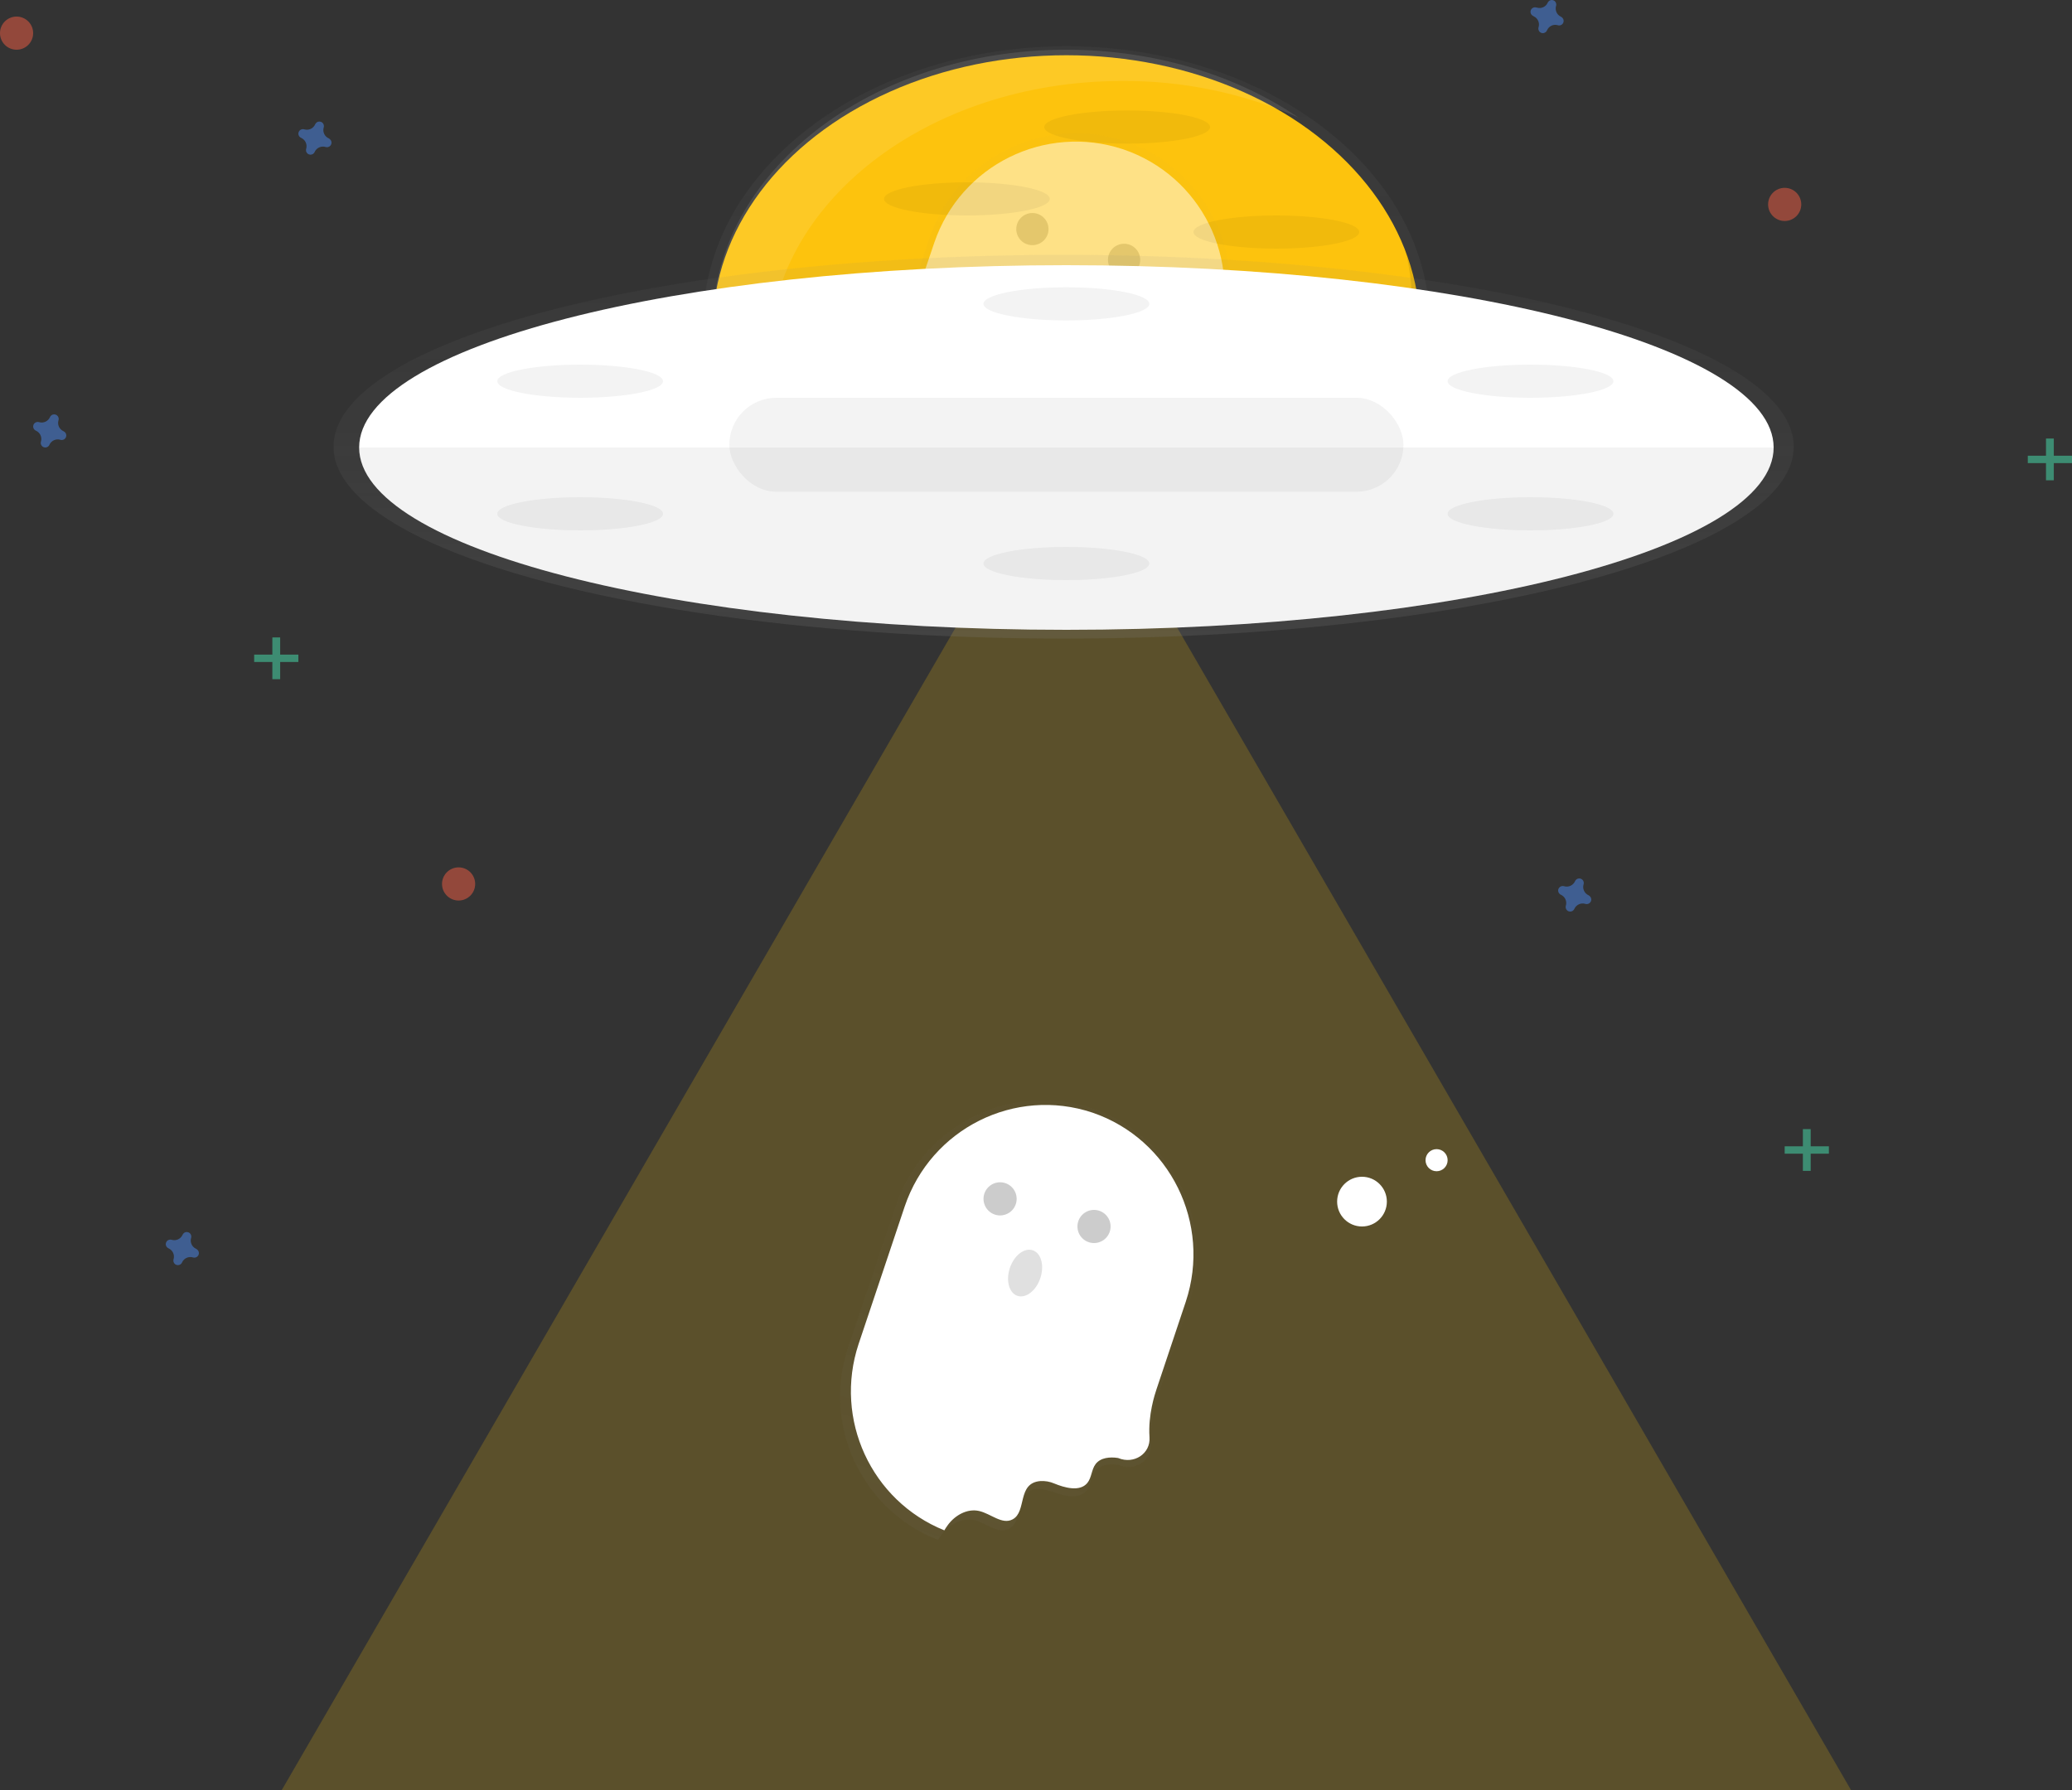 <?xml version="1.0" encoding="UTF-8"?>
<svg width="375px" height="324px" viewBox="0 0 375 324" version="1.1" xmlns="http://www.w3.org/2000/svg" xmlns:xlink="http://www.w3.org/1999/xlink">
    <rect x="0" y="0" width="375" height="324" fill="#333333" stroke="none"/>
    <!-- Generator: Sketch 55.2 (78181) - https://sketchapp.com -->
    <title>undraw_Taken_if77</title>
    <desc>Created with Sketch.</desc>
    <defs>
        <linearGradient x1="50%" y1="100.004%" x2="50%" y2="-3.13124773e-15%" id="linearGradient-1">
            <stop stop-color="#808080" stop-opacity="0.25" offset="0%"></stop>
            <stop stop-color="#808080" stop-opacity="0.12" offset="54%"></stop>
            <stop stop-color="#808080" stop-opacity="0.1" offset="100%"></stop>
        </linearGradient>
        <linearGradient x1="36.91%" y1="103.528%" x2="64.017%" y2="4.651%" id="linearGradient-2">
            <stop stop-color="#808080" stop-opacity="0.25" offset="0%"></stop>
            <stop stop-color="#808080" stop-opacity="0.12" offset="54%"></stop>
            <stop stop-color="#808080" stop-opacity="0.1" offset="100%"></stop>
        </linearGradient>
        <linearGradient x1="36.989%" y1="102.99%" x2="64.095%" y2="4.113%" id="linearGradient-3">
            <stop stop-color="#808080" stop-opacity="0.25" offset="0%"></stop>
            <stop stop-color="#808080" stop-opacity="0.12" offset="54%"></stop>
            <stop stop-color="#808080" stop-opacity="0.1" offset="100%"></stop>
        </linearGradient>
        <linearGradient x1="50%" y1="100%" x2="50%" y2="-9.17895279e-15%" id="linearGradient-4">
            <stop stop-color="#808080" stop-opacity="0.25" offset="0%"></stop>
            <stop stop-color="#808080" stop-opacity="0.12" offset="54%"></stop>
            <stop stop-color="#808080" stop-opacity="0.1" offset="100%"></stop>
        </linearGradient>
    </defs>
    <g id="網頁" stroke="none" stroke-width="1" fill="none" fill-rule="evenodd">
        <g id="網頁錯誤" transform="translate(0, -343)" fill-rule="nonzero">
            <g id="undraw_Taken_if77" transform="translate(0, 343)">
                <g id="群組" opacity="0.8" transform="translate(127, 8)" fill="url(#linearGradient-1)">
                    <ellipse id="橢圓形" cx="66" cy="50.637" rx="65.758" ry="50.261"></ellipse>
                </g>
                <ellipse id="橢圓形" fill="#FDC30D" cx="193" cy="59.5" rx="64" ry="49.5"></ellipse>
                <path d="M139.178,64.463 C139.178,36.956 167.809,14.657 203.131,14.657 C214.097,14.596 224.954,16.849 235,21.27 C223.759,13.638 209.053,9 192.957,9 C157.636,9 129,31.299 129,58.807 C129,77.276 141.911,93.398 161.093,102 C147.663,92.868 139.178,79.44 139.178,64.463 Z" id="路徑" fill="#FFFFFF" opacity="0.1"></path>
                <polygon id="路徑" fill="#FDC30D" opacity="0.2" points="193 79 264 201.502 335 324 193 324 51 324 122 201.502"></polygon>
                <g id="群組" opacity="0.3" transform="translate(152, 199)" fill="url(#linearGradient-2)">
                    <path d="M57.68,53.283 L63.207,36.93 C67.109,25.238 62.887,12.377 52.807,5.247 L52.852,5.22 C50.678,3.694 48.294,2.49 45.773,1.645 L45.773,1.645 L45.697,1.618 L45.612,1.591 L45.612,1.591 C43.166,0.766 40.616,0.288 38.036,0.17 C37.124,0.123 36.21,0.123 35.297,0.17 C33.714,0.252 32.141,0.469 30.595,0.818 C30.147,0.916 29.698,1.028 29.29,1.149 C28.882,1.269 28.425,1.399 27.999,1.537 C27.148,1.819 26.309,2.136 25.489,2.498 C25.077,2.677 24.669,2.865 24.27,3.066 C23.063,3.66 21.902,4.341 20.796,5.104 C20.423,5.359 20.06,5.622 19.702,5.891 C15.271,9.25 11.954,13.859 10.18,19.12 L1.493,44.885 C0.125,48.926 -0.286,53.227 0.291,57.453 C0.381,58.101 0.493,58.744 0.623,59.383 C0.753,60.022 0.914,60.653 1.071,61.278 C1.192,61.694 1.318,62.109 1.457,62.521 C1.663,63.133 1.905,63.745 2.134,64.344 C2.3,64.742 2.474,65.14 2.658,65.533 C3.021,66.315 3.425,67.079 3.86,67.826 C4.294,68.572 4.756,69.301 5.276,70.007 C5.653,70.534 6.052,71.053 6.464,71.553 C7.02,72.223 7.603,72.894 8.221,73.488 C10.899,76.18 14.103,78.293 17.635,79.696 L17.635,79.696 L17.635,79.696 L17.788,79.759 C17.977,79.423 18.187,79.099 18.415,78.789 C19.76,76.952 22.1,75.66 24.328,76.143 C24.489,76.179 24.651,76.228 24.812,76.277 C25.942,76.675 27.053,77.385 28.143,77.734 C28.945,78.093 29.865,78.082 30.658,77.703 C32.836,76.545 32.029,72.894 33.899,71.294 C33.986,71.22 34.077,71.151 34.172,71.088 C34.146,71.056 34.122,71.021 34.1,70.985 C35.544,70.092 37.543,70.686 39.206,71.263 C40.999,71.893 43.339,72.317 44.586,70.856 C45.428,69.855 45.366,68.331 46.168,67.28 C47.1,66.074 48.858,65.94 50.377,66.154 L50.453,66.177 C53.367,67.374 56.55,65.385 56.326,62.253 C56.061,58.074 57.379,54.136 57.68,53.283 Z" id="路徑"></path>
                </g>
                <path d="M171.529,276.058 C172.83,274.264 175.064,273.008 177.203,273.497 C179.343,273.986 181.371,276.036 183.275,275.008 C185.878,273.609 184.032,268.464 188.258,268.082 C189.139,268.024 190.021,268.178 190.83,268.531 C192.614,269.262 195.404,270.088 196.777,268.441 C197.584,267.472 197.526,265.997 198.297,264.992 C199.189,263.825 200.887,263.677 202.336,263.902 L202.407,263.924 C205.202,265.086 208.26,263.157 208.042,260.125 C207.761,256.088 209.036,252.284 209.312,251.458 L214.608,235.619 C219.297,221.484 211.758,206.192 197.735,201.398 L197.735,201.398 C183.69,196.685 168.499,204.273 163.736,218.381 L155.387,243.29 C150.882,256.889 157.686,271.666 170.909,277 C171.097,276.674 171.304,276.36 171.529,276.058 L171.529,276.058 Z" id="路徑" fill="#FFFFFF"></path>
                <circle id="橢圓形" fill="#000000" opacity="0.2" cx="181" cy="217" r="3"></circle>
                <circle id="橢圓形" fill="#000000" opacity="0.2" cx="198" cy="222" r="3"></circle>
                <ellipse id="橢圓形" fill="#E0E0E0" transform="translate(185.527, 230.431) rotate(-71.4) translate(-185.527, -230.431) " cx="185.527" cy="230.431" rx="4.35" ry="2.906"></ellipse>
                <circle id="橢圓形" fill="#FFFFFF" cx="246.5" cy="217.5" r="4.5"></circle>
                <circle id="橢圓形" fill="#FFFFFF" cx="260" cy="210" r="2"></circle>
                <g id="群組" opacity="0.5" transform="translate(158, 24)">
                    <g opacity="0.3" fill="url(#linearGradient-3)" id="路徑">
                        <path d="M57.68,53.283 L63.207,36.93 C67.109,25.238 62.887,12.377 52.807,5.247 L52.852,5.22 C50.678,3.694 48.294,2.49 45.773,1.645 L45.773,1.645 L45.697,1.618 L45.612,1.591 L45.612,1.591 C43.166,0.766 40.616,0.288 38.036,0.17 C37.124,0.123 36.21,0.123 35.297,0.17 C33.714,0.252 32.141,0.469 30.595,0.818 C30.147,0.916 29.698,1.028 29.29,1.149 C28.882,1.269 28.425,1.399 27.999,1.537 C27.148,1.819 26.309,2.136 25.489,2.498 C25.077,2.677 24.669,2.865 24.27,3.066 C23.063,3.66 21.902,4.341 20.796,5.104 C20.423,5.359 20.06,5.622 19.702,5.891 C15.271,9.25 11.954,13.859 10.18,19.12 L1.493,44.885 C0.125,48.926 -0.286,53.227 0.291,57.453 C0.381,58.101 0.493,58.744 0.623,59.383 C0.753,60.022 0.914,60.653 1.071,61.278 C1.192,61.694 1.318,62.109 1.457,62.521 C1.663,63.133 1.905,63.745 2.134,64.344 C2.3,64.742 2.474,65.14 2.658,65.533 C3.021,66.315 3.425,67.079 3.86,67.826 C4.294,68.572 4.756,69.301 5.276,70.007 C5.653,70.534 6.052,71.053 6.464,71.553 C7.02,72.223 7.603,72.872 8.221,73.488 C10.899,76.18 14.103,78.293 17.635,79.696 L17.635,79.696 L17.635,79.696 L17.788,79.759 C17.977,79.423 18.187,79.099 18.415,78.789 C19.76,76.952 22.1,75.66 24.328,76.143 C24.489,76.179 24.651,76.228 24.812,76.277 C25.942,76.675 27.053,77.385 28.143,77.734 C28.945,78.093 29.865,78.082 30.658,77.703 C32.836,76.545 32.029,72.894 33.899,71.294 C33.986,71.22 34.077,71.151 34.172,71.088 C34.146,71.056 34.122,71.021 34.1,70.985 C35.544,70.092 37.543,70.686 39.206,71.263 C40.999,71.893 43.339,72.317 44.586,70.856 C45.428,69.855 45.366,68.331 46.168,67.28 C47.1,66.074 48.858,65.94 50.377,66.154 L50.453,66.154 C53.367,67.352 56.55,65.363 56.326,62.23 C56.061,58.074 57.379,54.136 57.68,53.283 Z"></path>
                    </g>
                    <path d="M18.922,77.412 C20.231,75.625 22.477,74.373 24.628,74.86 C26.78,75.347 28.82,77.39 30.734,76.366 C33.352,74.972 31.496,69.846 35.746,69.466 C36.631,69.408 37.518,69.561 38.332,69.913 C40.125,70.641 42.931,71.464 44.312,69.823 C45.123,68.858 45.065,67.388 45.841,66.387 C46.737,65.225 48.445,65.077 49.902,65.301 L49.974,65.323 C52.784,66.48 55.86,64.559 55.64,61.537 C55.358,57.515 56.64,53.725 56.918,52.903 L62.243,37.122 C66.959,23.038 59.377,7.802 45.276,3.026 L45.276,3.026 C31.151,-1.67 15.875,5.891 11.086,19.946 L2.69,44.764 C-1.84,58.314 5.002,73.036 18.299,78.351 C18.488,78.026 18.696,77.713 18.922,77.412 Z" id="路徑" fill="#FFFFFF"></path>
                    <ellipse id="橢圓形" fill="#000000" opacity="0.2" cx="28.847" cy="17.466" rx="2.918" ry="2.909"></ellipse>
                    <ellipse id="橢圓形" fill="#000000" opacity="0.2" cx="45.442" cy="23.03" rx="2.918" ry="2.909"></ellipse>
                </g>
                <path d="M254.269,45 C255.101,48.166 255.521,51.422 255.518,54.692 C255.518,81.685 226.811,103.568 191.395,103.568 C162.41,103.55 137.921,88.897 130,68.79 C135.884,91.157 161.793,108 192.873,108 C228.288,108 257,86.117 257,59.124 C256.991,54.29 256.065,49.5 254.269,45 L254.269,45 Z" id="路徑" fill="#000000" opacity="0.1"></path>
                <g id="群組" opacity="0.8" transform="translate(60, 46)" fill="url(#linearGradient-4)">
                    <ellipse id="橢圓形" cx="132.5" cy="34.856" rx="132.134" ry="34.735"></ellipse>
                </g>
                <path d="M193,48 C122.31,48 65,62.772 65,81 L321,81 C321,62.772 263.69,48 193,48 Z" id="路徑" fill="#FFFFFF"></path>
                <path d="M193,114 C263.69,114 321,99.226 321,81 L65,81 C65,99.226 122.31,114 193,114 Z" id="路徑" fill="#FFFFFF"></path>
                <path d="M193,114 C263.69,114 321,99.226 321,81 L65,81 C65,99.226 122.31,114 193,114 Z" id="路徑" fill="#000000" opacity="0.05"></path>
                <rect id="矩形" fill="#000000" opacity="0.05" x="132" y="72" width="122" height="17" rx="8.5"></rect>
                <path d="M59.508,25.049 C58.741,24.715 58.346,23.86 58.589,23.061 C58.608,23.001 58.62,22.939 58.625,22.877 L58.625,22.877 C58.648,22.513 58.429,22.177 58.087,22.051 C57.744,21.925 57.36,22.039 57.141,22.331 L57.141,22.331 C57.105,22.381 57.075,22.435 57.052,22.492 C56.719,23.259 55.862,23.654 55.062,23.41 C55.002,23.392 54.94,23.38 54.878,23.374 L54.878,23.374 C54.514,23.351 54.177,23.569 54.051,23.911 C53.925,24.254 54.039,24.638 54.331,24.856 L54.331,24.856 C54.381,24.895 54.435,24.926 54.492,24.951 C55.259,25.285 55.654,26.139 55.411,26.939 C55.393,26.997 55.381,27.057 55.375,27.118 L55.375,27.118 C55.35,27.483 55.568,27.821 55.911,27.948 C56.254,28.076 56.64,27.962 56.859,27.669 L56.859,27.669 C56.896,27.618 56.926,27.562 56.948,27.503 C57.289,26.745 58.144,26.36 58.938,26.607 C58.998,26.626 59.06,26.638 59.122,26.643 L59.122,26.643 C59.486,26.667 59.823,26.448 59.949,26.106 C60.075,25.764 59.961,25.379 59.669,25.161 L59.669,25.161 C59.621,25.117 59.566,25.079 59.508,25.049 Z" id="路徑" fill="#4D8AF0" opacity="0.5"></path>
                <path d="M287.506,162.049 C286.745,161.707 286.36,160.854 286.606,160.061 C286.625,160.001 286.637,159.939 286.642,159.877 L286.642,159.877 C286.666,159.513 286.446,159.177 286.102,159.051 C285.758,158.925 285.372,159.039 285.153,159.331 L285.153,159.331 C285.117,159.381 285.087,159.435 285.063,159.492 C284.729,160.259 283.869,160.654 283.066,160.41 C283.005,160.392 282.944,160.38 282.881,160.374 L282.881,160.374 C282.515,160.351 282.178,160.569 282.051,160.911 C281.924,161.254 282.039,161.638 282.332,161.856 L282.332,161.856 C282.382,161.895 282.436,161.926 282.494,161.951 C283.255,162.293 283.64,163.145 283.394,163.939 C283.376,163.997 283.363,164.057 283.358,164.118 L283.358,164.118 C283.332,164.483 283.551,164.821 283.895,164.948 C284.24,165.076 284.627,164.962 284.847,164.669 L284.847,164.669 C284.884,164.618 284.914,164.562 284.937,164.503 C285.279,163.745 286.137,163.36 286.934,163.607 C286.995,163.626 287.056,163.638 287.119,163.643 L287.119,163.643 C287.485,163.667 287.822,163.448 287.949,163.106 C288.076,162.764 287.961,162.379 287.668,162.161 L287.668,162.161 C287.619,162.117 287.565,162.079 287.506,162.049 L287.506,162.049 Z" id="路徑" fill="#4D8AF0" opacity="0.5"></path>
                <path d="M35.508,226.049 C34.741,225.715 34.346,224.86 34.589,224.061 C34.608,224.001 34.62,223.939 34.625,223.877 L34.625,223.877 C34.648,223.513 34.429,223.177 34.087,223.051 C33.744,222.925 33.36,223.039 33.141,223.331 L33.141,223.331 C33.105,223.381 33.075,223.435 33.052,223.492 C32.719,224.259 31.862,224.654 31.062,224.41 C31.002,224.392 30.94,224.38 30.878,224.374 L30.878,224.374 C30.514,224.351 30.177,224.569 30.051,224.911 C29.925,225.254 30.039,225.638 30.331,225.856 L30.331,225.856 C30.381,225.895 30.435,225.926 30.492,225.951 C31.259,226.285 31.654,227.139 31.411,227.939 C31.393,227.997 31.381,228.057 31.375,228.118 L31.375,228.118 C31.35,228.483 31.568,228.821 31.911,228.948 C32.254,229.076 32.64,228.962 32.859,228.669 L32.859,228.669 C32.896,228.618 32.926,228.562 32.948,228.503 C33.289,227.745 34.144,227.36 34.938,227.607 C34.998,227.626 35.06,227.638 35.122,227.643 L35.122,227.643 C35.486,227.667 35.823,227.448 35.949,227.106 C36.075,226.764 35.961,226.379 35.669,226.161 L35.669,226.161 C35.621,226.117 35.566,226.079 35.508,226.049 Z" id="路徑" fill="#4D8AF0" opacity="0.5"></path>
                <path d="M11.485,78.049 C10.728,77.707 10.343,76.854 10.589,76.061 C10.608,76.001 10.62,75.939 10.625,75.877 L10.625,75.877 C10.648,75.513 10.429,75.177 10.087,75.051 C9.744,74.925 9.36,75.039 9.141,75.331 L9.141,75.331 C9.105,75.381 9.075,75.435 9.052,75.492 C8.719,76.259 7.862,76.654 7.062,76.41 C7.002,76.392 6.94,76.38 6.878,76.374 L6.878,76.374 C6.514,76.351 6.177,76.569 6.051,76.911 C5.925,77.254 6.039,77.638 6.331,77.856 L6.331,77.856 C6.381,77.895 6.435,77.926 6.492,77.951 C7.259,78.285 7.654,79.139 7.411,79.939 C7.393,79.997 7.381,80.057 7.375,80.118 L7.375,80.118 C7.35,80.483 7.568,80.821 7.911,80.948 C8.254,81.076 8.64,80.962 8.859,80.669 L8.859,80.669 C8.896,80.618 8.926,80.562 8.948,80.503 C9.289,79.745 10.144,79.36 10.938,79.607 C10.998,79.626 11.06,79.638 11.122,79.643 L11.122,79.643 C11.486,79.667 11.823,79.448 11.949,79.106 C12.075,78.764 11.961,78.379 11.669,78.161 L11.669,78.161 C11.614,78.115 11.552,78.077 11.485,78.049 Z" id="路徑" fill="#4D8AF0" opacity="0.5"></path>
                <path d="M282.507,3.025 C281.762,2.685 281.384,1.84 281.626,1.052 C281.644,0.993 281.656,0.932 281.661,0.87 L281.661,0.87 C281.684,0.509 281.469,0.176 281.132,0.05 C280.796,-0.075 280.417,0.038 280.203,0.328 L280.203,0.328 C280.167,0.378 280.138,0.432 280.114,0.488 C279.779,1.241 278.939,1.622 278.158,1.376 C278.099,1.358 278.039,1.346 277.977,1.341 L277.977,1.341 C277.585,1.258 277.191,1.477 277.051,1.856 C276.911,2.235 277.067,2.66 277.418,2.856 L277.418,2.856 C277.466,2.894 277.52,2.925 277.576,2.949 C278.321,3.289 278.699,4.134 278.458,4.921 C278.44,4.979 278.428,5.039 278.422,5.099 L278.422,5.099 C278.384,5.476 278.607,5.829 278.962,5.954 C279.316,6.079 279.709,5.942 279.912,5.623 L279.912,5.623 C279.948,5.572 279.978,5.517 280,5.459 C280.335,4.706 281.175,4.325 281.956,4.57 C282.015,4.589 282.076,4.601 282.137,4.606 L282.137,4.606 C282.495,4.629 282.826,4.412 282.95,4.073 C283.074,3.734 282.962,3.352 282.675,3.136 L282.675,3.136 C282.624,3.091 282.568,3.053 282.507,3.025 L282.507,3.025 Z" id="路徑" fill="#4D8AF0" opacity="0.5"></path>
                <g id="群組" opacity="0.5" transform="translate(46, 115)" fill="#47E6B1">
                    <rect id="矩形" x="3.294" y="0.378" width="1.412" height="7.556"></rect>
                    <polygon id="矩形" transform="translate(4, 4.156) rotate(90) translate(-4, -4.156) " points="3.333 0.156 4.667 0.156 4.667 8.156 3.333 8.156"></polygon>
                </g>
                <g id="群組" opacity="0.5" transform="translate(367, 79)" fill="#47E6B1">
                    <rect id="矩形" x="3.294" y="0.378" width="1.412" height="7.556"></rect>
                    <polygon id="矩形" transform="translate(4, 4.156) rotate(90) translate(-4, -4.156) " points="3.333 0.156 4.667 0.156 4.667 8.156 3.333 8.156"></polygon>
                </g>
                <g id="群組" opacity="0.5" transform="translate(323, 204)" fill="#47E6B1">
                    <rect id="矩形" x="3.294" y="0.378" width="1.412" height="7.556"></rect>
                    <polygon id="矩形" transform="translate(4, 4.156) rotate(90) translate(-4, -4.156) " points="3.333 0.156 4.667 0.156 4.667 8.156 3.333 8.156"></polygon>
                </g>
                <circle id="橢圓形" fill="#F55F44" opacity="0.5" cx="323" cy="37" r="3"></circle>
                <circle id="橢圓形" fill="#F55F44" opacity="0.5" cx="3" cy="6" r="3"></circle>
                <circle id="橢圓形" fill="#F55F44" opacity="0.5" cx="83" cy="160" r="3"></circle>
                <ellipse id="橢圓形" fill="#000000" opacity="0.05" cx="105" cy="69" rx="15" ry="3"></ellipse>
                <ellipse id="橢圓形" fill="#000000" opacity="0.05" cx="105" cy="93" rx="15" ry="3"></ellipse>
                <ellipse id="橢圓形" fill="#000000" opacity="0.05" cx="277" cy="69" rx="15" ry="3"></ellipse>
                <ellipse id="橢圓形" fill="#000000" opacity="0.05" cx="277" cy="93" rx="15" ry="3"></ellipse>
                <ellipse id="橢圓形" fill="#000000" opacity="0.05" cx="193" cy="55" rx="15" ry="3"></ellipse>
                <ellipse id="橢圓形" fill="#000000" opacity="0.05" cx="204" cy="23" rx="15" ry="3"></ellipse>
                <ellipse id="橢圓形" fill="#000000" opacity="0.05" cx="175" cy="36" rx="15" ry="3"></ellipse>
                <ellipse id="橢圓形" fill="#000000" opacity="0.05" cx="231" cy="42" rx="15" ry="3"></ellipse>
                <ellipse id="橢圓形" fill="#000000" opacity="0.05" cx="193" cy="102" rx="15" ry="3"></ellipse>
            </g>
        </g>
    </g>
</svg>